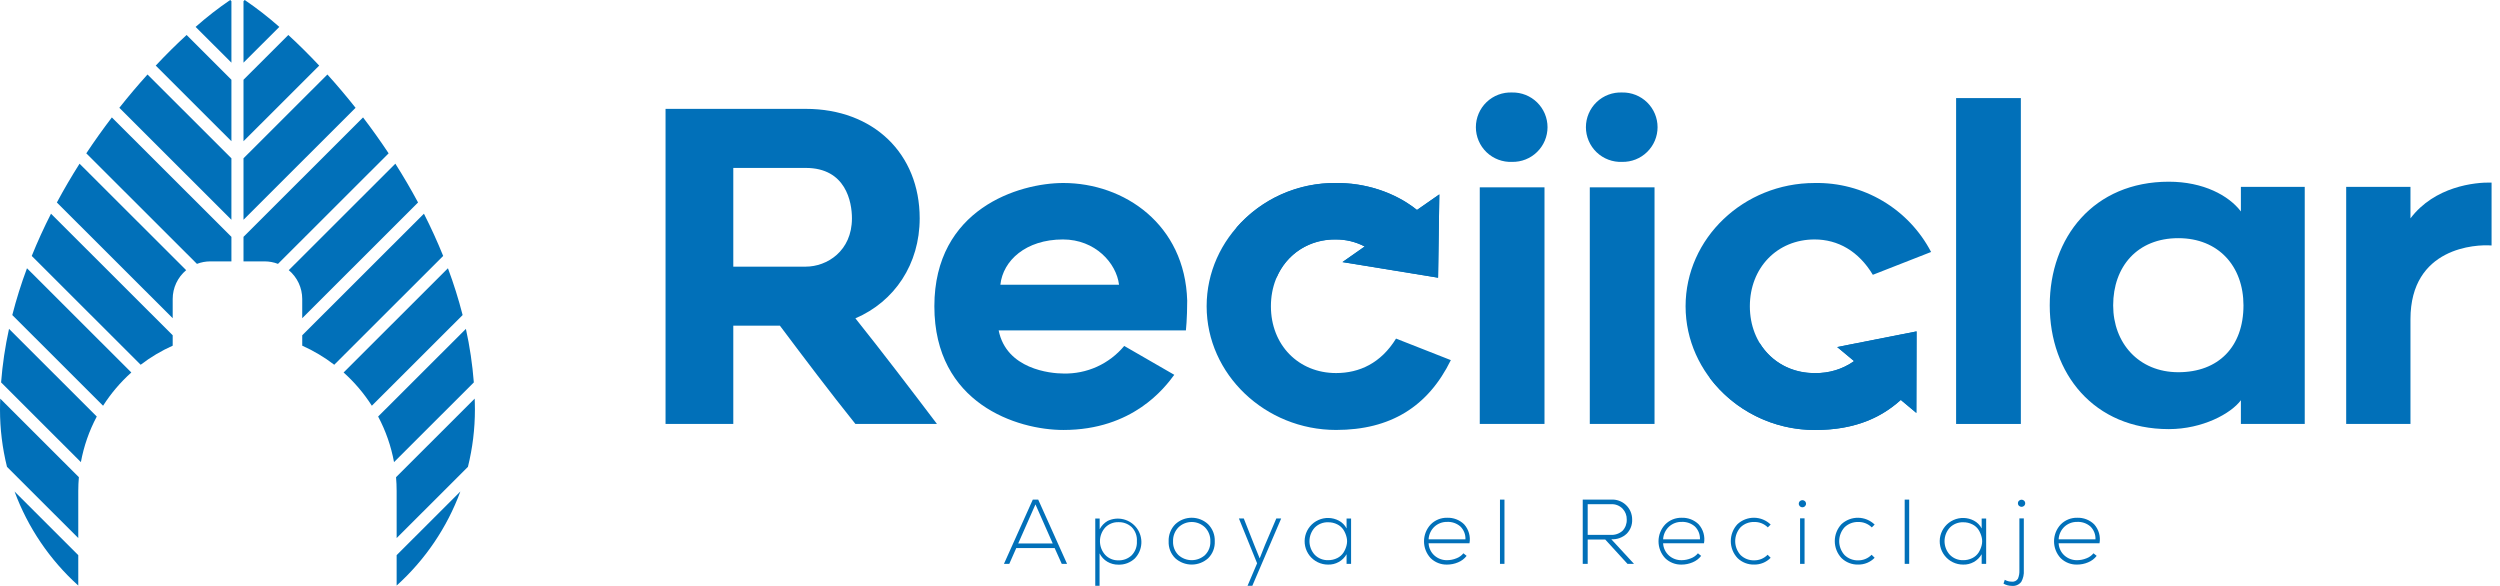 <svg width="192" height="45" viewBox="0 0 192 45" fill="none" xmlns="http://www.w3.org/2000/svg">
<path d="M22.143 2.687L18.701 6.125V10.845L24.515 5.038C23.703 4.173 22.905 3.386 22.143 2.687Z" fill="#0170B9"/>
<path d="M21.349 20.265L29.846 11.776C29.209 10.815 28.551 9.894 27.882 9.018L18.701 18.189V20.074H20.321C20.672 20.074 21.021 20.139 21.349 20.265Z" fill="#0170B9"/>
<path d="M25.144 5.721L18.701 12.157V16.878L27.308 8.28C26.59 7.372 25.863 6.516 25.144 5.721Z" fill="#0170B9"/>
<path d="M18.794 0L18.701 0.092V4.813L21.452 2.066C20.611 1.321 19.723 0.631 18.794 0V0Z" fill="#0170B9"/>
<path d="M23.211 22.961V24.438L32.106 15.55C31.556 14.524 30.971 13.529 30.363 12.571L22.177 20.749C22.501 21.02 22.762 21.358 22.94 21.74C23.119 22.123 23.211 22.539 23.211 22.961V22.961Z" fill="#0170B9"/>
<path d="M25.67 28.013L34.036 19.656C33.588 18.546 33.092 17.464 32.558 16.412L23.212 25.749V26.548C24.086 26.939 24.911 27.43 25.67 28.013V28.013Z" fill="#0170B9"/>
<path d="M1.117 37.746C2.14 40.514 3.819 42.993 6.011 44.971V42.635L1.117 37.746Z" fill="#0170B9"/>
<path d="M17.773 0.092L17.68 0C16.751 0.631 15.864 1.321 15.023 2.066L17.773 4.813L17.773 0.092Z" fill="#0170B9"/>
<path d="M35.356 37.746L30.462 42.635V44.971C32.655 42.993 34.334 40.514 35.356 37.746Z" fill="#0170B9"/>
<path d="M36.39 29.369C36.283 27.986 36.079 26.612 35.781 25.257L29.041 31.989C29.625 33.087 30.037 34.269 30.261 35.491L36.39 29.369Z" fill="#0170B9"/>
<path d="M28.558 31.161L35.53 24.196C35.218 22.979 34.842 21.779 34.402 20.602L26.388 28.607C27.225 29.356 27.955 30.215 28.558 31.161V31.161Z" fill="#0170B9"/>
<path d="M30.463 41.323L35.937 35.854C36.294 34.414 36.474 32.937 36.474 31.453C36.474 31.293 36.472 31.133 36.467 30.974C36.465 30.854 36.46 30.734 36.456 30.614L30.416 36.649C30.446 36.997 30.462 37.349 30.462 37.704L30.463 41.323Z" fill="#0170B9"/>
<path d="M10.085 28.607L2.072 20.602C1.632 21.779 1.255 22.979 0.944 24.196L7.916 31.161C8.519 30.215 9.249 29.356 10.085 28.607V28.607Z" fill="#0170B9"/>
<path d="M14.297 20.749L6.11 12.572C5.502 13.529 4.918 14.524 4.367 15.551L13.263 24.438V22.961C13.262 22.539 13.355 22.122 13.534 21.74C13.712 21.358 13.973 21.02 14.297 20.749V20.749Z" fill="#0170B9"/>
<path d="M0.693 25.257C0.395 26.612 0.191 27.986 0.084 29.369L6.212 35.492C6.436 34.269 6.847 33.087 7.432 31.99L0.693 25.257Z" fill="#0170B9"/>
<path d="M6.058 36.649L0.017 30.614C0.014 30.734 0.008 30.854 0.006 30.974C0.002 31.134 0 31.294 1.5379e-06 31.454C-0.001 32.937 0.18 34.414 0.537 35.854L6.011 41.322V37.704C6.011 37.349 6.028 36.997 6.058 36.649Z" fill="#0170B9"/>
<path d="M13.263 25.749L3.917 16.413C3.382 17.464 2.886 18.547 2.438 19.657L10.804 28.013C11.563 27.43 12.389 26.939 13.263 26.548L13.263 25.749Z" fill="#0170B9"/>
<path d="M17.773 12.157L11.329 5.721C10.61 6.516 9.884 7.372 9.165 8.279L17.772 16.878L17.773 12.157Z" fill="#0170B9"/>
<path d="M17.773 6.125L14.331 2.686C13.569 3.386 12.771 4.173 11.96 5.038L17.773 10.845L17.773 6.125Z" fill="#0170B9"/>
<path d="M17.773 20.074V18.189L8.591 9.018C7.923 9.895 7.264 10.815 6.627 11.776L15.125 20.265C15.453 20.139 15.802 20.074 16.153 20.074H17.773Z" fill="#0170B9"/>
<path d="M81.542 43.304L80.998 42.092H78.049L77.513 43.304H77.104L79.319 38.37H79.735L81.95 43.304H81.542ZM80.85 41.739L79.524 38.737L78.198 41.739H80.85Z" fill="#0170B9"/>
<path d="M84.116 44.987V39.821H84.454V40.646C84.594 40.38 84.805 40.158 85.065 40.007C85.447 39.824 85.881 39.78 86.292 39.884C86.703 39.988 87.065 40.232 87.314 40.575C87.563 40.918 87.684 41.337 87.655 41.759C87.626 42.182 87.45 42.581 87.157 42.887C86.987 43.047 86.788 43.171 86.57 43.254C86.352 43.336 86.12 43.374 85.887 43.366C85.592 43.369 85.302 43.292 85.047 43.144C84.789 42.992 84.581 42.768 84.447 42.499V44.987H84.116ZM86.91 42.65C87.05 42.507 87.157 42.336 87.227 42.148C87.296 41.961 87.325 41.761 87.313 41.561C87.326 41.363 87.297 41.164 87.227 40.977C87.158 40.791 87.05 40.621 86.91 40.479C86.632 40.224 86.265 40.089 85.888 40.102C85.7 40.097 85.513 40.131 85.34 40.202C85.166 40.273 85.009 40.38 84.879 40.514C84.619 40.804 84.476 41.179 84.476 41.567C84.477 41.956 84.621 42.33 84.882 42.618C85.011 42.754 85.168 42.861 85.341 42.932C85.514 43.004 85.7 43.039 85.888 43.034C86.075 43.041 86.262 43.01 86.437 42.945C86.612 42.879 86.773 42.779 86.91 42.651L86.91 42.65Z" fill="#0170B9"/>
<path d="M90.26 42.873C90.089 42.704 89.956 42.501 89.868 42.278C89.781 42.054 89.741 41.815 89.752 41.575C89.742 41.333 89.782 41.092 89.87 40.866C89.957 40.64 90.09 40.435 90.26 40.263C90.602 39.942 91.054 39.763 91.523 39.763C91.993 39.763 92.444 39.942 92.786 40.263C92.956 40.435 93.089 40.64 93.177 40.866C93.264 41.092 93.304 41.333 93.294 41.575C93.305 41.815 93.266 42.054 93.178 42.278C93.091 42.502 92.957 42.704 92.786 42.873C92.44 43.186 91.99 43.359 91.523 43.359C91.056 43.359 90.606 43.186 90.26 42.873ZM92.546 42.626C92.684 42.489 92.791 42.325 92.862 42.144C92.932 41.964 92.964 41.77 92.955 41.576C92.963 41.378 92.931 41.181 92.86 40.996C92.789 40.811 92.681 40.643 92.543 40.501C92.269 40.236 91.904 40.089 91.523 40.089C91.142 40.089 90.777 40.236 90.504 40.501C90.365 40.643 90.257 40.811 90.186 40.996C90.115 41.181 90.083 41.378 90.091 41.576C90.082 41.77 90.114 41.964 90.185 42.144C90.255 42.325 90.362 42.489 90.5 42.626C90.78 42.881 91.145 43.021 91.523 43.021C91.902 43.021 92.267 42.881 92.547 42.626H92.546Z" fill="#0170B9"/>
<path d="M98.394 39.821L96.179 44.987H95.812L96.546 43.261L95.149 39.82H95.523L96.335 41.878L96.744 42.885L97.146 41.87L98.021 39.818L98.394 39.821Z" fill="#0170B9"/>
<path d="M103.763 39.821V43.304H103.417V42.564C103.275 42.814 103.067 43.02 102.816 43.16C102.564 43.301 102.28 43.37 101.992 43.361C101.72 43.361 101.451 43.3 101.206 43.181C100.962 43.063 100.747 42.89 100.579 42.676C100.411 42.463 100.294 42.214 100.236 41.948C100.179 41.682 100.183 41.407 100.247 41.143C100.312 40.879 100.436 40.634 100.61 40.425C100.784 40.216 101.004 40.049 101.252 39.938C101.5 39.826 101.77 39.772 102.042 39.78C102.314 39.788 102.58 39.858 102.821 39.985C103.076 40.119 103.284 40.328 103.417 40.584V39.822L103.763 39.821ZM100.976 40.515C100.713 40.801 100.567 41.175 100.567 41.563C100.567 41.952 100.713 42.326 100.976 42.612C101.109 42.746 101.267 42.851 101.442 42.922C101.616 42.992 101.804 43.026 101.992 43.021C102.239 43.026 102.484 42.97 102.705 42.859C102.896 42.764 103.059 42.621 103.177 42.443C103.288 42.269 103.369 42.079 103.417 41.879C103.469 41.674 103.469 41.46 103.417 41.255C103.369 41.054 103.288 40.862 103.177 40.688C103.059 40.51 102.896 40.366 102.705 40.272C102.484 40.16 102.239 40.105 101.992 40.11C101.804 40.105 101.617 40.138 101.442 40.208C101.268 40.278 101.109 40.382 100.976 40.515V40.515Z" fill="#0170B9"/>
<path d="M109.871 42.865C109.544 42.513 109.362 42.05 109.364 41.569C109.365 41.088 109.549 40.626 109.879 40.276C110.042 40.11 110.238 39.979 110.454 39.891C110.67 39.803 110.901 39.76 111.134 39.764C111.375 39.755 111.615 39.794 111.84 39.88C112.065 39.966 112.27 40.097 112.443 40.265C112.619 40.461 112.748 40.694 112.819 40.947C112.891 41.2 112.904 41.467 112.856 41.725H109.716C109.725 41.905 109.77 42.081 109.848 42.244C109.926 42.406 110.036 42.551 110.171 42.67C110.437 42.903 110.781 43.029 111.134 43.022C111.379 43.021 111.621 42.973 111.847 42.881C112.06 42.803 112.248 42.669 112.39 42.493L112.637 42.691C112.466 42.912 112.24 43.083 111.981 43.188C111.714 43.302 111.425 43.361 111.134 43.361C110.901 43.367 110.67 43.326 110.453 43.241C110.236 43.156 110.038 43.028 109.871 42.865V42.865ZM112.546 41.421C112.554 41.238 112.524 41.056 112.457 40.886C112.39 40.716 112.288 40.562 112.158 40.434C111.875 40.189 111.508 40.062 111.134 40.082C110.78 40.075 110.437 40.204 110.175 40.441C109.9 40.695 109.735 41.047 109.716 41.421H112.546Z" fill="#0170B9"/>
<path d="M115.543 38.37V43.304H115.198V38.37H115.543Z" fill="#0170B9"/>
<path d="M125.491 43.304H124.99L123.283 41.436H121.935V43.304H121.554V38.37H123.727C123.937 38.356 124.147 38.386 124.344 38.457C124.542 38.529 124.722 38.64 124.875 38.784C125.027 38.928 125.148 39.102 125.23 39.296C125.311 39.489 125.352 39.697 125.35 39.907C125.358 40.104 125.325 40.302 125.254 40.486C125.183 40.671 125.076 40.84 124.937 40.982C124.78 41.132 124.593 41.248 124.388 41.322C124.184 41.397 123.966 41.428 123.749 41.415L125.491 43.304ZM121.935 41.077H123.685C123.854 41.09 124.023 41.069 124.183 41.014C124.343 40.959 124.491 40.873 124.616 40.76C124.832 40.526 124.946 40.217 124.934 39.9C124.942 39.595 124.831 39.299 124.623 39.075C124.509 38.955 124.369 38.861 124.214 38.8C124.059 38.739 123.893 38.713 123.727 38.723H121.935V41.077Z" fill="#0170B9"/>
<path d="M127.882 42.865C127.554 42.513 127.373 42.05 127.374 41.569C127.375 41.088 127.559 40.626 127.889 40.276C128.053 40.109 128.248 39.979 128.464 39.891C128.68 39.803 128.912 39.76 129.145 39.764C129.386 39.755 129.626 39.794 129.851 39.88C130.076 39.966 130.281 40.097 130.454 40.265C130.63 40.461 130.758 40.694 130.83 40.947C130.901 41.201 130.914 41.467 130.866 41.725H127.727C127.736 41.905 127.78 42.081 127.859 42.244C127.937 42.406 128.047 42.551 128.182 42.67C128.448 42.903 128.791 43.029 129.145 43.022C129.389 43.021 129.631 42.973 129.857 42.881C130.07 42.803 130.258 42.669 130.401 42.493L130.648 42.691C130.477 42.912 130.25 43.083 129.991 43.188C129.724 43.301 129.437 43.36 129.147 43.361C128.913 43.367 128.681 43.327 128.464 43.241C128.247 43.156 128.049 43.029 127.882 42.865V42.865ZM130.556 41.421C130.564 41.238 130.534 41.056 130.467 40.886C130.4 40.716 130.298 40.562 130.168 40.434C129.885 40.189 129.519 40.062 129.145 40.082C128.791 40.075 128.448 40.204 128.185 40.441C127.91 40.695 127.746 41.047 127.727 41.421H130.556Z" fill="#0170B9"/>
<path d="M135.987 42.838C135.822 43.007 135.624 43.14 135.406 43.23C135.187 43.319 134.953 43.364 134.717 43.359C134.482 43.365 134.249 43.324 134.03 43.239C133.811 43.153 133.612 43.025 133.443 42.862C133.111 42.51 132.926 42.045 132.925 41.561C132.924 41.078 133.106 40.612 133.436 40.258C133.784 39.935 134.242 39.758 134.717 39.763C135.191 39.768 135.646 39.955 135.987 40.285L135.768 40.504C135.631 40.366 135.466 40.259 135.286 40.187C135.105 40.115 134.911 40.082 134.717 40.088C134.527 40.083 134.338 40.116 134.16 40.184C133.983 40.252 133.821 40.355 133.683 40.486C133.413 40.779 133.263 41.163 133.263 41.561C133.263 41.959 133.413 42.343 133.683 42.636C133.821 42.767 133.983 42.869 134.16 42.938C134.338 43.006 134.527 43.039 134.717 43.034C134.91 43.037 135.102 43 135.28 42.926C135.458 42.852 135.62 42.743 135.754 42.604L135.987 42.838Z" fill="#0170B9"/>
<path d="M138.234 38.485C138.286 38.438 138.354 38.411 138.425 38.411C138.495 38.411 138.563 38.438 138.615 38.485C138.643 38.511 138.665 38.542 138.68 38.577C138.695 38.611 138.703 38.648 138.703 38.686C138.703 38.724 138.695 38.761 138.68 38.796C138.665 38.83 138.643 38.861 138.615 38.887C138.563 38.935 138.495 38.961 138.425 38.961C138.354 38.961 138.286 38.935 138.234 38.887C138.207 38.861 138.184 38.83 138.169 38.796C138.154 38.761 138.146 38.724 138.146 38.686C138.146 38.648 138.154 38.611 138.169 38.577C138.184 38.542 138.207 38.511 138.234 38.485V38.485ZM138.245 39.807V43.304H138.59V39.808L138.245 39.807Z" fill="#0170B9"/>
<path d="M143.973 42.838C143.808 43.007 143.611 43.14 143.392 43.23C143.174 43.319 142.939 43.364 142.703 43.359C142.468 43.365 142.235 43.324 142.016 43.238C141.798 43.153 141.598 43.025 141.43 42.862C141.098 42.51 140.912 42.045 140.911 41.561C140.91 41.078 141.093 40.612 141.423 40.258C141.771 39.936 142.229 39.759 142.704 39.764C143.178 39.77 143.632 39.956 143.973 40.286L143.755 40.505C143.617 40.367 143.453 40.26 143.272 40.188C143.091 40.116 142.898 40.083 142.703 40.089C142.513 40.084 142.324 40.117 142.147 40.185C141.969 40.253 141.807 40.356 141.669 40.487C141.4 40.78 141.25 41.164 141.25 41.562C141.25 41.96 141.4 42.343 141.669 42.637C141.807 42.768 141.969 42.87 142.147 42.939C142.324 43.007 142.513 43.04 142.703 43.035C142.896 43.038 143.088 43.001 143.266 42.927C143.445 42.853 143.606 42.743 143.74 42.605L143.973 42.838Z" fill="#0170B9"/>
<path d="M146.626 38.37V43.304H146.28V38.37H146.626Z" fill="#0170B9"/>
<path d="M152.537 39.821V43.304H152.192V42.564C152.049 42.814 151.841 43.02 151.59 43.16C151.339 43.301 151.054 43.37 150.767 43.361C150.495 43.361 150.226 43.3 149.981 43.181C149.736 43.063 149.522 42.89 149.354 42.676C149.186 42.463 149.068 42.214 149.011 41.948C148.953 41.682 148.957 41.407 149.022 41.143C149.087 40.879 149.211 40.634 149.385 40.425C149.559 40.216 149.778 40.049 150.026 39.938C150.274 39.826 150.545 39.772 150.817 39.78C151.088 39.788 151.355 39.858 151.596 39.985C151.851 40.119 152.059 40.328 152.192 40.584V39.822L152.537 39.821ZM149.751 40.515C149.487 40.801 149.341 41.175 149.341 41.563C149.341 41.952 149.487 42.326 149.751 42.612C149.883 42.746 150.041 42.851 150.216 42.922C150.391 42.992 150.578 43.026 150.767 43.021C151.014 43.026 151.258 42.97 151.479 42.859C151.671 42.764 151.834 42.621 151.952 42.443C152.062 42.269 152.143 42.079 152.192 41.879C152.243 41.674 152.243 41.46 152.192 41.255C152.143 41.054 152.062 40.863 151.952 40.688C151.834 40.51 151.671 40.366 151.479 40.272C151.258 40.161 151.014 40.105 150.767 40.11C150.579 40.105 150.392 40.138 150.217 40.208C150.042 40.278 149.884 40.382 149.751 40.515V40.515Z" fill="#0170B9"/>
<path d="M155.429 39.814V43.803C155.451 44.11 155.384 44.416 155.235 44.684C155.149 44.795 155.036 44.882 154.907 44.936C154.777 44.991 154.636 45.011 154.497 44.994C154.277 44.991 154.061 44.933 153.869 44.825L153.967 44.529C154.127 44.622 154.31 44.671 154.496 44.67C154.589 44.683 154.683 44.669 154.768 44.63C154.853 44.59 154.925 44.527 154.976 44.448C155.061 44.245 155.1 44.024 155.089 43.803V39.814H155.429ZM154.978 38.651C154.976 38.689 154.983 38.727 154.999 38.762C155.014 38.797 155.037 38.828 155.066 38.852C155.118 38.9 155.186 38.926 155.256 38.926C155.327 38.926 155.395 38.9 155.447 38.852C155.475 38.827 155.497 38.795 155.512 38.761C155.528 38.726 155.535 38.689 155.535 38.651C155.535 38.614 155.528 38.576 155.512 38.542C155.497 38.507 155.475 38.476 155.447 38.45C155.395 38.403 155.327 38.376 155.256 38.376C155.186 38.376 155.118 38.403 155.066 38.45C155.037 38.475 155.014 38.506 154.998 38.541C154.983 38.575 154.976 38.613 154.978 38.651V38.651Z" fill="#0170B9"/>
<path d="M158.258 42.865C157.93 42.513 157.749 42.05 157.75 41.569C157.751 41.088 157.935 40.626 158.265 40.276C158.429 40.11 158.624 39.979 158.84 39.891C159.056 39.803 159.288 39.76 159.521 39.764C159.762 39.755 160.002 39.794 160.227 39.88C160.452 39.966 160.657 40.097 160.83 40.265C161.006 40.461 161.134 40.694 161.206 40.947C161.277 41.201 161.29 41.467 161.242 41.725H158.103C158.112 41.905 158.157 42.081 158.235 42.244C158.313 42.406 158.423 42.551 158.558 42.67C158.824 42.903 159.167 43.029 159.521 43.022C159.765 43.021 160.007 42.973 160.234 42.881C160.447 42.803 160.636 42.669 160.779 42.493L161.025 42.69C160.855 42.911 160.628 43.082 160.369 43.187C160.102 43.301 159.814 43.36 159.523 43.36C159.289 43.366 159.057 43.326 158.84 43.241C158.623 43.156 158.425 43.028 158.258 42.865ZM160.932 41.421C160.941 41.238 160.91 41.056 160.843 40.886C160.777 40.716 160.675 40.562 160.544 40.434C160.262 40.189 159.895 40.062 159.521 40.082C159.167 40.075 158.824 40.204 158.561 40.441C158.286 40.695 158.122 41.047 158.103 41.421H160.932Z" fill="#0170B9"/>
<path d="M51.114 32.56V8.361H61.884C67.086 8.361 70.632 11.803 70.632 16.768C70.632 20.277 68.71 23.157 65.695 24.448C67.782 27.063 70.002 29.976 71.957 32.558H65.695C63.706 30.075 61.884 27.659 59.896 25.011H56.317V32.56H51.114ZM61.884 20.478C63.508 20.478 65.429 19.286 65.429 16.77C65.429 15.513 64.965 12.897 61.884 12.897H56.317V20.478H61.884Z" fill="#0170B9"/>
<path d="M71.759 23.521C71.759 16.04 78.254 14.054 81.667 14.054C86.339 14.054 91.011 17.232 91.177 23.091C91.177 24.481 91.078 25.375 91.078 25.375H76.697C77.293 28.354 80.673 28.686 81.668 28.686C82.556 28.709 83.439 28.53 84.248 28.164C85.057 27.797 85.772 27.251 86.34 26.568L90.184 28.785C89.455 29.778 87.003 33.022 81.668 33.022C78.121 33.022 71.759 31.002 71.759 23.521ZM76.828 21.866H85.941C85.742 20.21 84.118 18.39 81.633 18.39C78.784 18.391 77.028 20.012 76.829 21.867L76.828 21.866Z" fill="#0170B9"/>
<path d="M116.131 12.433C115.771 12.448 115.412 12.39 115.074 12.263C114.737 12.136 114.43 11.943 114.169 11.694C113.909 11.445 113.702 11.146 113.561 10.815C113.42 10.484 113.347 10.128 113.347 9.768C113.347 9.408 113.42 9.052 113.561 8.721C113.702 8.39 113.909 8.091 114.169 7.842C114.43 7.593 114.737 7.399 115.074 7.272C115.412 7.145 115.771 7.088 116.131 7.103C116.485 7.096 116.838 7.16 117.167 7.291C117.497 7.422 117.797 7.617 118.05 7.865C118.303 8.113 118.504 8.409 118.642 8.736C118.779 9.063 118.85 9.414 118.85 9.768C118.85 10.122 118.779 10.473 118.642 10.8C118.504 11.126 118.303 11.422 118.05 11.67C117.797 11.918 117.497 12.114 117.167 12.245C116.838 12.376 116.485 12.439 116.131 12.433V12.433ZM113.646 14.385H118.617V32.56H113.646V14.385Z" fill="#0170B9"/>
<path d="M124.582 12.433C124.222 12.448 123.862 12.39 123.525 12.263C123.188 12.136 122.88 11.943 122.62 11.694C122.36 11.445 122.153 11.146 122.012 10.815C121.871 10.484 121.798 10.128 121.798 9.768C121.798 9.408 121.871 9.052 122.012 8.721C122.153 8.39 122.36 8.091 122.62 7.842C122.88 7.593 123.188 7.399 123.525 7.272C123.862 7.145 124.222 7.088 124.582 7.103C124.936 7.096 125.289 7.16 125.618 7.291C125.948 7.422 126.248 7.617 126.501 7.865C126.754 8.113 126.955 8.409 127.093 8.736C127.23 9.063 127.301 9.414 127.301 9.768C127.301 10.122 127.23 10.473 127.093 10.8C126.955 11.126 126.754 11.422 126.501 11.67C126.248 11.918 125.948 12.114 125.618 12.245C125.289 12.376 124.936 12.439 124.582 12.433V12.433ZM122.096 14.385H127.068V32.56H122.096V14.385Z" fill="#0170B9"/>
<path d="M150.229 7.533H155.201V32.56H150.229V7.533Z" fill="#0170B9"/>
<path d="M172.1 30.738C171.338 31.764 169.151 32.956 166.566 32.956C160.8 32.956 157.42 28.686 157.42 23.455C157.42 18.225 160.8 13.955 166.566 13.955C169.217 13.955 171.172 15.015 172.1 16.239V14.352H177.004V32.56H172.1V30.738ZM167.295 18.291C164.147 18.291 162.291 20.476 162.291 23.455C162.291 26.336 164.246 28.586 167.295 28.586C170.376 28.586 172.299 26.633 172.299 23.455C172.298 20.443 170.376 18.291 167.295 18.291Z" fill="#0170B9"/>
<path d="M185.124 24.515V32.56H180.187V14.352H185.124V16.769C186.979 14.319 190.061 13.988 191.353 14.021V18.854C190.16 18.755 185.124 18.986 185.124 24.515Z" fill="#0170B9"/>
<path d="M107.216 26.003C106.056 27.89 104.4 28.651 102.61 28.651C99.727 28.651 97.606 26.499 97.606 23.52C97.606 20.574 99.694 18.39 102.578 18.39C103.353 18.388 104.118 18.573 104.807 18.928L103.102 20.127L110.445 21.326L110.54 14.929L108.822 16.123C107.034 14.749 104.833 14.019 102.577 14.053C97.143 14.053 92.67 18.29 92.67 23.52C92.67 28.75 97.176 33.02 102.611 33.02C106.786 33.02 109.668 31.233 111.425 27.658L107.216 26.003Z" fill="#0170B9"/>
<path d="M147.192 25.451L141.097 26.652L142.39 27.728L142.33 27.79C141.461 28.368 140.437 28.669 139.393 28.652C136.51 28.652 134.389 26.5 134.389 23.521C134.389 20.575 136.477 18.39 139.361 18.39C141.15 18.39 142.74 19.284 143.834 21.105L148.308 19.352C147.458 17.724 146.17 16.366 144.589 15.431C143.009 14.495 141.198 14.018 139.361 14.055C133.927 14.055 129.453 18.292 129.453 23.522C129.453 28.753 133.96 33.023 139.396 33.023C142.134 33.023 144.312 32.249 145.986 30.712L147.177 31.712L147.192 25.451Z" fill="#0170B9"/>
<path d="M110.445 21.327L110.54 14.931L103.101 20.129L110.445 21.327Z" fill="#0170B9"/>
<path d="M147.174 31.712L141.097 26.653L147.192 25.451L147.174 31.712Z" fill="#0170B9"/>
<path d="M142.388 27.729C141.517 28.355 140.464 28.679 139.392 28.653C138.546 28.677 137.709 28.479 136.964 28.077C136.22 27.674 135.596 27.083 135.153 26.363L131.293 29.004C132.237 30.257 133.46 31.273 134.866 31.971C136.272 32.668 137.822 33.028 139.392 33.022C142.632 33.022 144.545 31.978 145.981 30.711L146.229 30.438L142.65 27.368L142.388 27.729Z" fill="#0170B9"/>
<path d="M104.806 18.93C104.12 18.566 103.354 18.381 102.577 18.391C101.612 18.363 100.661 18.629 99.85 19.153C99.04 19.678 98.408 20.436 98.039 21.327L94.966 17.474C95.91 16.386 97.079 15.517 98.394 14.926C99.708 14.335 101.136 14.038 102.577 14.054C106 14.054 108.133 15.54 108.821 16.125L109.003 16.361L105.004 19.082L104.806 18.93Z" fill="#0170B9"/>
</svg>
